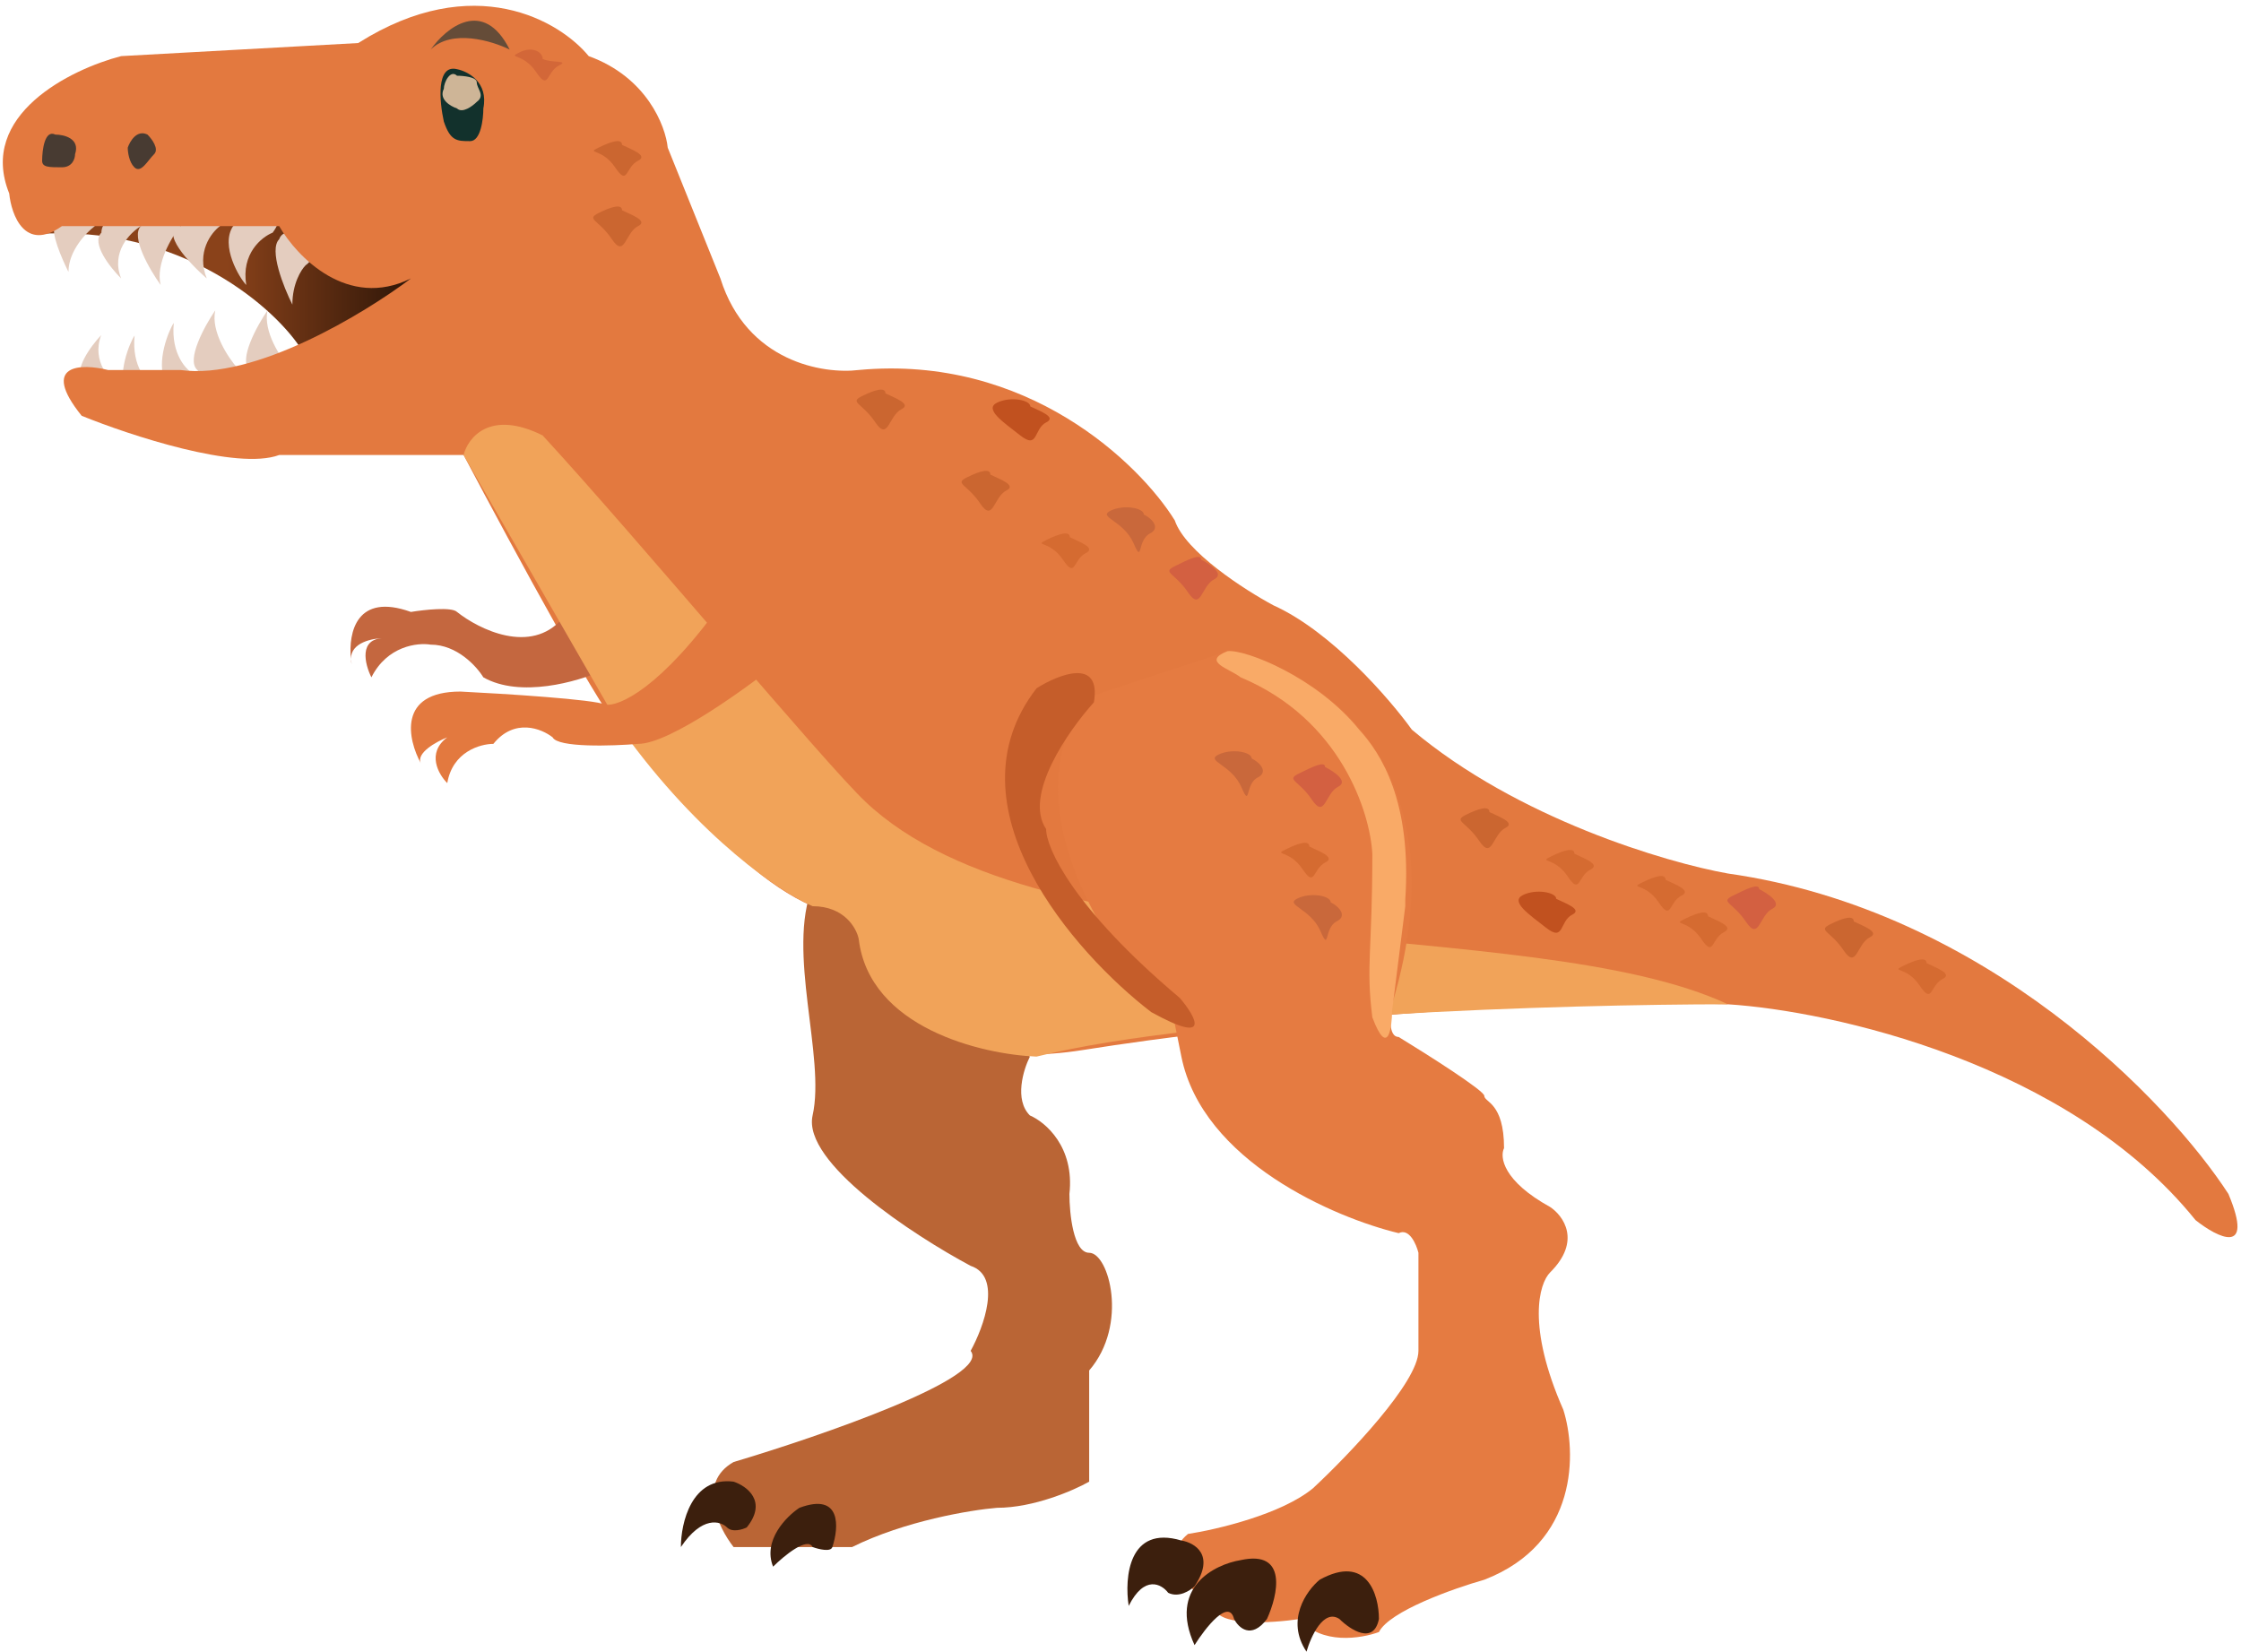 <svg width="354" height="261" viewBox="0 0 354 261" fill="none" xmlns="http://www.w3.org/2000/svg">
<path d="M5.692 36.986C28.994 35.333 43.871 49.119 47.685 55.317L69.07 41.921L43.064 29.525L5.692 36.986Z" fill="url(#paint0_linear)"/>
<path d="M46.184 48.119C46.184 44.813 47.571 42.609 48.264 41.921C52.426 38.822 45.144 34.69 44.104 37.789C42.439 39.442 44.797 45.364 46.184 48.119Z" fill="#E4CDBF"/>
<path d="M10.816 42.954C10.816 39.648 13.59 36.756 14.977 35.723C13.313 34.07 10.123 35.034 8.736 35.723C7.903 36.549 9.776 40.888 10.816 42.954Z" fill="#E4CDBF"/>
<path d="M25.379 45.02C24.547 41.714 27.113 37.444 28.5 35.723C25.171 33.244 22.952 34.69 22.259 35.723C20.594 37.376 23.646 42.609 25.379 45.02Z" fill="#E4CDBF"/>
<path d="M42.26 49.028C41.532 52.362 44.321 56.536 45.807 58.206C42.489 60.804 40.161 59.439 39.411 58.432C37.644 56.84 40.574 51.499 42.26 49.028Z" fill="#E4CDBF"/>
<path d="M34.003 49.028C33.274 52.362 36.064 56.536 37.55 58.206C34.232 60.804 31.903 59.439 31.154 58.432C29.386 56.84 32.317 51.499 34.003 49.028Z" fill="#E4CDBF"/>
<path d="M38.903 45.02C38.071 40.061 41.33 37.444 43.064 36.756C46.184 32.624 38.903 35.034 36.822 35.723L36.822 35.723C34.742 38.822 37.862 43.987 38.903 45.02Z" fill="#E4CDBF"/>
<path d="M21.261 53.011C20.781 57.983 23.274 60.536 24.58 61.191C27.012 65.261 21.538 62.993 19.974 62.345L19.974 62.345C18.343 59.287 20.517 54.063 21.261 53.011Z" fill="#E4CDBF"/>
<path d="M27.454 51.011C26.974 55.983 29.466 58.536 30.773 59.191C33.205 63.261 27.731 60.993 26.167 60.345L26.167 60.345C24.536 57.287 26.71 52.063 27.454 51.011Z" fill="#E4CDBF"/>
<path d="M32.661 43.987C30.997 39.855 33.355 36.756 34.742 35.723C33.91 33.244 30.234 34.69 28.5 35.723C25.172 36.549 29.887 41.576 32.661 43.987Z" fill="#E4CDBF"/>
<path d="M19.138 43.987C17.474 39.855 20.525 36.756 22.259 35.723C17.266 33.244 16.017 35.378 16.017 36.756C14.353 38.408 17.404 42.265 19.138 43.987Z" fill="#E4CDBF"/>
<path d="M15.98 52.94C14.437 57.084 17.358 60.16 19.012 61.179C14.297 63.697 13.094 61.572 13.082 60.194C11.489 58.555 14.35 54.675 15.98 52.94Z" fill="#E4CDBF"/>
<path d="M352.012 188.606C356.173 198.523 350.279 195.493 346.811 192.738C326.839 167.946 289.252 159.682 272.955 158.649C239.667 157.616 197.018 161.748 171.012 165.88C145.006 170.012 135.644 154.517 135.644 149.352C135.644 145.22 130.79 143.499 128.363 143.154C113.8 136.956 100.277 115.263 98.196 115.263C96.532 115.263 80.859 86.34 73.231 71.878H44.104C37.447 74.357 20.526 68.779 12.897 65.68C6.24 57.416 12.897 57.416 17.058 58.449H28.501C40.151 60.101 57.627 49.496 64.909 43.987C54.923 48.945 46.878 40.544 44.104 35.723H9.777C3.951 39.855 1.802 34.001 1.455 30.558C-3.538 18.162 11.164 10.931 19.139 8.865L56.587 6.799C74.895 -4.771 88.487 3.356 92.995 8.865C102.149 12.171 105.131 19.884 105.478 23.327L113.8 43.987C117.961 57.209 130.097 59.137 135.644 58.449C162.274 55.969 180.028 73.255 185.575 82.207C187.24 87.166 196.671 93.226 201.179 95.636C210.333 99.768 219.556 110.443 223.024 115.263C239.667 129.312 263.246 136.268 272.955 137.989C313.732 143.774 342.65 174.144 352.012 188.606Z" fill="#E3793F"/>
<path d="M76.352 106.999C82.177 110.305 91.262 107.688 95.076 105.966C101.733 103.487 93.689 99.424 88.835 97.702C83.841 103.487 75.658 99.424 72.191 96.669C71.359 95.843 66.99 96.325 64.909 96.669C56.351 93.579 55.006 99.878 55.434 104.088C55.435 104.35 55.471 104.631 55.547 104.933C55.502 104.664 55.464 104.381 55.434 104.088C55.422 101.484 58.858 100.801 60.748 100.801C56.588 100.801 57.628 104.933 58.668 106.999C61.165 102.041 65.95 101.49 68.03 101.834C72.191 101.834 75.312 105.278 76.352 106.999Z" fill="#C4673F"/>
<path d="M162.69 176.21C160.193 173.731 161.65 168.979 162.69 166.913L128.362 140.055C124.202 150.385 130.443 166.913 128.362 176.21C126.698 183.648 144.313 195.148 153.328 199.969C158.321 201.622 155.408 209.61 153.328 213.398C156.657 217.53 129.749 226.827 115.88 230.959C110.054 234.264 113.452 241.289 115.88 244.388H121.081H134.604C142.926 240.256 153.328 238.534 157.489 238.19C163.314 238.19 169.625 235.435 172.052 234.058V216.497C178.293 209.266 175.173 197.903 172.052 197.903C169.555 197.903 168.931 191.705 168.931 188.606C169.763 181.168 165.117 177.243 162.69 176.21Z" fill="#BA6535"/>
<path d="M126.283 238.19C132.94 235.711 132.524 241.289 131.484 244.388C131.247 245.214 129.305 244.732 128.363 244.388C127.531 242.735 123.855 245.765 122.122 247.487C120.457 243.355 124.202 239.567 126.283 238.19Z" fill="#3C1F0D"/>
<path d="M117.96 241.289C121.289 237.157 117.96 234.746 115.88 234.058C109.222 233.231 107.558 240.6 107.558 244.388C110.887 239.429 113.8 240.256 114.84 241.289C115.672 242.115 117.267 241.633 117.96 241.289Z" fill="#3C1F0D"/>
<path d="M85.713 68.779C77.391 64.647 73.924 69.123 73.23 71.878L98.196 115.263C110.678 132.618 123.508 141.088 128.362 143.154C133.355 143.154 135.297 146.597 135.644 148.319C137.308 162.368 155.061 166.569 163.73 166.913C190.36 160.302 247.642 158.649 272.954 158.649C241.898 144.136 164.915 153.396 136.684 126.626C130.101 120.384 100.623 84.962 85.713 68.779Z" fill="#F1A359"/>
<path d="M219.903 158.649C231.554 119.808 207.42 105.278 193.897 102.867L172.052 110.098C158.738 126.626 175.52 151.418 185.575 161.748L186.616 166.913C189.944 183.441 210.888 192.394 220.943 194.804C222.608 193.977 223.717 196.525 224.064 197.903V213.398C224.064 218.356 212.968 229.926 207.42 235.091C202.427 239.223 192.164 241.633 187.656 242.322C182.663 246.454 188.349 251.619 191.817 253.684C191.817 256.99 200.832 256.439 205.34 255.75C208.668 259.882 215.049 258.849 217.823 257.816C219.487 254.511 229.612 250.93 234.466 249.553C249.446 243.768 249.029 229.237 246.949 222.695C241.124 209.472 243.135 202.723 244.869 201.002C249.862 196.043 246.949 192.049 244.869 190.672C237.379 186.54 236.893 182.752 237.587 181.375C237.587 174.144 234.466 174.144 234.466 173.111C234.466 172.285 225.451 166.569 220.943 163.814C219.279 163.814 219.556 160.371 219.903 158.649Z" fill="#E57B41"/>
<path d="M191.818 91.504C193.482 90.678 191.124 89.094 189.737 88.406C189.737 87.373 187.657 88.405 185.576 89.438L185.576 89.439C183.496 90.472 185.576 90.472 187.657 93.57C189.737 96.669 189.737 92.537 191.818 91.504Z" fill="#D36041"/>
<path d="M279.97 143.56C281.634 142.734 279.276 141.15 277.889 140.461C277.889 139.428 275.809 140.461 273.728 141.494L273.728 141.494C271.648 142.527 273.728 142.527 275.809 145.626C277.889 148.725 277.889 144.593 279.97 143.56Z" fill="#D36041"/>
<path d="M211.4 124.27C213.065 123.443 210.707 121.859 209.32 121.171C209.32 120.138 207.239 121.171 205.159 122.204L205.159 122.204C203.078 123.237 205.159 123.237 207.239 126.336C209.32 129.435 209.32 125.303 211.4 124.27Z" fill="#D36041"/>
<path d="M158.998 77.47C160.662 76.644 157.837 75.665 156.45 74.977C156.45 73.944 154.837 74.371 152.757 75.404C150.676 76.437 152.757 76.437 154.837 79.536C156.918 82.635 156.918 78.503 158.998 77.47Z" fill="#CB6630"/>
<path d="M171.543 87.361C173.208 86.534 170.382 85.555 168.995 84.867C168.995 83.834 167.383 84.261 165.302 85.294C163.222 86.328 165.812 85.306 167.892 88.405C169.973 91.504 169.463 88.394 171.543 87.361Z" fill="#D56B31"/>
<path d="M306.891 154.645C308.555 153.818 305.729 152.84 304.342 152.151C304.342 151.118 302.73 151.546 300.649 152.579C298.569 153.612 301.159 152.591 303.239 155.69C305.32 158.789 304.81 155.678 306.891 154.645Z" fill="#D56B31"/>
<path d="M272.358 147.236C274.023 146.41 271.197 145.431 269.81 144.742C269.81 143.709 268.197 144.137 266.117 145.17C264.037 146.203 266.627 145.182 268.707 148.281C270.788 151.38 270.278 148.269 272.358 147.236Z" fill="#D56B31"/>
<path d="M265.644 141.474C267.308 140.647 264.482 139.669 263.095 138.98C263.095 137.947 261.483 138.375 259.402 139.408C257.322 140.441 259.912 139.42 261.992 142.519C264.073 145.618 263.563 142.507 265.644 141.474Z" fill="#D56B31"/>
<path d="M209.383 136.226C211.047 135.399 208.221 134.42 206.834 133.732C206.834 132.699 205.222 133.127 203.141 134.16C201.061 135.193 203.651 134.172 205.732 137.271C207.812 140.37 207.302 137.259 209.383 136.226Z" fill="#D56B31"/>
<path d="M251.255 137.358C252.92 136.531 250.094 135.553 248.707 134.864C248.707 133.831 247.094 134.259 245.014 135.292C242.934 136.325 245.524 135.304 247.604 138.403C249.685 141.502 249.175 138.391 251.255 137.358Z" fill="#D56B31"/>
<path d="M142.417 64.635C144.081 63.808 141.256 62.83 139.869 62.141C139.869 61.108 138.256 61.536 136.176 62.569C134.095 63.602 136.176 63.602 138.256 66.701C140.337 69.8 140.337 65.668 142.417 64.635Z" fill="#CB6630"/>
<path d="M100.808 35.711C102.472 34.885 99.647 33.906 98.26 33.217C98.26 32.184 96.647 32.612 94.567 33.645C92.486 34.678 94.567 34.678 96.647 37.777C98.728 40.876 98.728 36.744 100.808 35.711Z" fill="#CB6630"/>
<path d="M295.38 148.059C297.045 147.233 294.219 146.254 292.832 145.565C292.832 144.532 291.219 144.96 289.139 145.993C287.059 147.026 289.139 147.026 291.219 150.125C293.3 153.224 293.3 149.092 295.38 148.059Z" fill="#CB6630"/>
<path d="M237.826 130.772C239.49 129.946 236.664 128.967 235.277 128.279C235.277 127.246 233.665 127.673 231.584 128.706C229.504 129.739 231.584 129.739 233.665 132.838C235.745 135.937 235.745 131.805 237.826 130.772Z" fill="#CB6630"/>
<path d="M100.808 25.381C102.472 24.555 99.647 23.576 98.26 22.887C98.26 21.854 96.647 22.282 94.567 23.315C92.486 24.348 95.076 23.327 97.157 26.426C99.237 29.525 98.728 26.414 100.808 25.381Z" fill="#CB6630"/>
<path d="M88.332 10.323C89.996 9.497 87.108 9.991 85.721 9.302C85.721 8.269 84.171 7.224 82.09 8.257C80.01 9.29 82.6 8.269 84.681 11.368C86.761 14.467 86.251 11.356 88.332 10.323Z" fill="#D36738"/>
<path d="M165.302 66.701C166.967 65.874 164.141 64.895 162.754 64.207C162.754 63.174 159.571 62.581 157.49 63.614C155.41 64.647 158.53 66.713 161.141 68.767C164.081 71.079 163.222 67.734 165.302 66.701Z" fill="#C1511F"/>
<path d="M248.377 144.482C250.041 143.656 247.215 142.677 245.829 141.988C245.828 140.955 242.645 140.362 240.565 141.395C238.484 142.428 241.605 144.494 244.216 146.548C247.156 148.861 246.296 145.515 248.377 144.482Z" fill="#C1511F"/>
<path d="M181.661 84.273C183.325 83.447 182.07 81.962 180.683 81.274C180.683 80.241 177.5 79.647 175.419 80.68C173.339 81.713 177.5 82.207 179.071 85.833C180.553 89.255 179.58 85.306 181.661 84.273Z" fill="#C9683B"/>
<path d="M211.178 145.535C212.842 144.708 211.587 143.223 210.2 142.535C210.2 141.502 207.017 140.909 204.937 141.941C202.856 142.974 207.017 143.469 208.588 147.095C210.07 150.516 209.097 146.568 211.178 145.535Z" fill="#C9683B"/>
<path d="M198.695 122.809C200.36 121.982 199.105 120.498 197.718 119.809C197.718 118.776 194.535 118.183 192.454 119.216C190.374 120.249 194.534 120.743 196.105 124.369C197.588 127.79 196.615 123.842 198.695 122.809Z" fill="#C9683B"/>
<path d="M172.797 110.951C174.004 103.833 167.263 106.502 163.742 108.726C149.253 127.409 169.778 150.615 181.852 159.882C191.511 165.22 188.895 160.623 186.379 157.658C169.476 143.423 165.251 133.934 165.251 130.968C161.629 125.63 168.772 115.399 172.797 110.951Z" fill="#C55D2A"/>
<path d="M193.898 102.867C189.737 104.52 194.244 105.622 195.978 106.999C211.79 113.611 216.436 128.348 216.783 134.89C216.783 150.385 215.742 152.451 216.783 160.715C219.279 167.326 219.903 162.092 219.903 159.682L221.984 143.154L221.984 142.121C223.024 126.626 218.17 119.051 214.702 115.263C208.045 106.999 196.671 102.523 193.898 102.867Z" fill="#F9AA67"/>
<path d="M188.696 250.586C192.024 245.627 188.696 243.699 186.615 243.355C178.293 240.875 177.6 249.208 178.294 253.685C180.79 248.726 183.495 250.241 184.535 251.619C186.199 252.445 188.002 251.274 188.696 250.586Z" fill="#3C1F0D"/>
<path d="M195.978 246.454C203.468 244.801 201.873 251.963 200.139 255.751C197.642 259.056 195.631 257.128 194.938 255.751C194.105 252.445 190.43 257.128 188.696 259.883C184.535 250.792 191.817 247.142 195.978 246.454Z" fill="#3C1F0D"/>
<path d="M208.461 249.553C215.951 245.421 217.823 251.963 217.823 255.751C216.991 259.883 213.316 257.472 211.582 255.751C209.085 254.098 207.074 258.505 206.381 260.916C203.052 255.957 206.381 251.274 208.461 249.553Z" fill="#3C1F0D"/>
<path d="M123.706 104.082C131.195 94.992 120.585 94.097 114.344 94.785C104.358 108.834 97.7 111.658 95.619 111.313C93.955 110.487 79.669 109.592 72.734 109.247C62.748 109.247 64.412 116.823 66.493 120.61C65.661 118.957 68.92 117.167 70.654 116.478C67.325 118.957 69.267 122.332 70.654 123.709C71.486 118.751 75.855 117.511 77.936 117.511C81.264 113.379 85.564 115.101 87.297 116.478C88.13 118.131 96.66 117.856 100.821 117.511C105.814 117.511 118.158 108.559 123.706 104.082Z" fill="#E3793F"/>
<path d="M11.858 24.36C12.69 21.881 10.124 21.261 8.737 21.261C7.073 20.435 6.657 23.671 6.657 25.393C6.657 26.426 7.697 26.426 9.778 26.426C11.442 26.426 11.858 25.049 11.858 24.36Z" fill="#483B32"/>
<path d="M24.34 24.36C25.172 23.534 23.994 21.95 23.3 21.261C21.636 20.434 20.526 22.294 20.179 23.327C20.179 24.015 20.387 25.599 21.219 26.426C22.259 27.459 23.3 25.393 24.34 24.36Z" fill="#483B32"/>
<path d="M76.352 17.129C77.184 12.997 73.925 11.275 72.191 10.931C68.862 10.105 69.417 16.096 70.11 19.195C71.151 22.294 72.191 22.294 74.271 22.294C75.936 22.294 76.352 18.851 76.352 17.129Z" fill="#12312C"/>
<path d="M80.512 7.832C77.738 6.455 71.358 4.527 68.029 7.832C70.457 4.389 76.351 -0.432 80.512 7.832Z" fill="#654C38"/>
<path d="M72.191 17.129C73.023 17.955 74.618 16.785 75.311 16.096C76.714 15.063 75.311 14.03 75.311 12.997C75.311 12.171 73.231 11.964 72.191 11.964C71.15 10.931 70.11 12.997 70.11 14.03C69.278 15.683 71.15 16.785 72.191 17.129Z" fill="#CEB597"/>
<defs>
<linearGradient id="paint0_linear" x1="66.989" y1="29.525" x2="6.656" y2="29.525" gradientUnits="userSpaceOnUse">
<stop stop-color="#281307"/>
<stop offset="0.516" stop-color="#8A421A"/>
</linearGradient>
</defs>
</svg>
